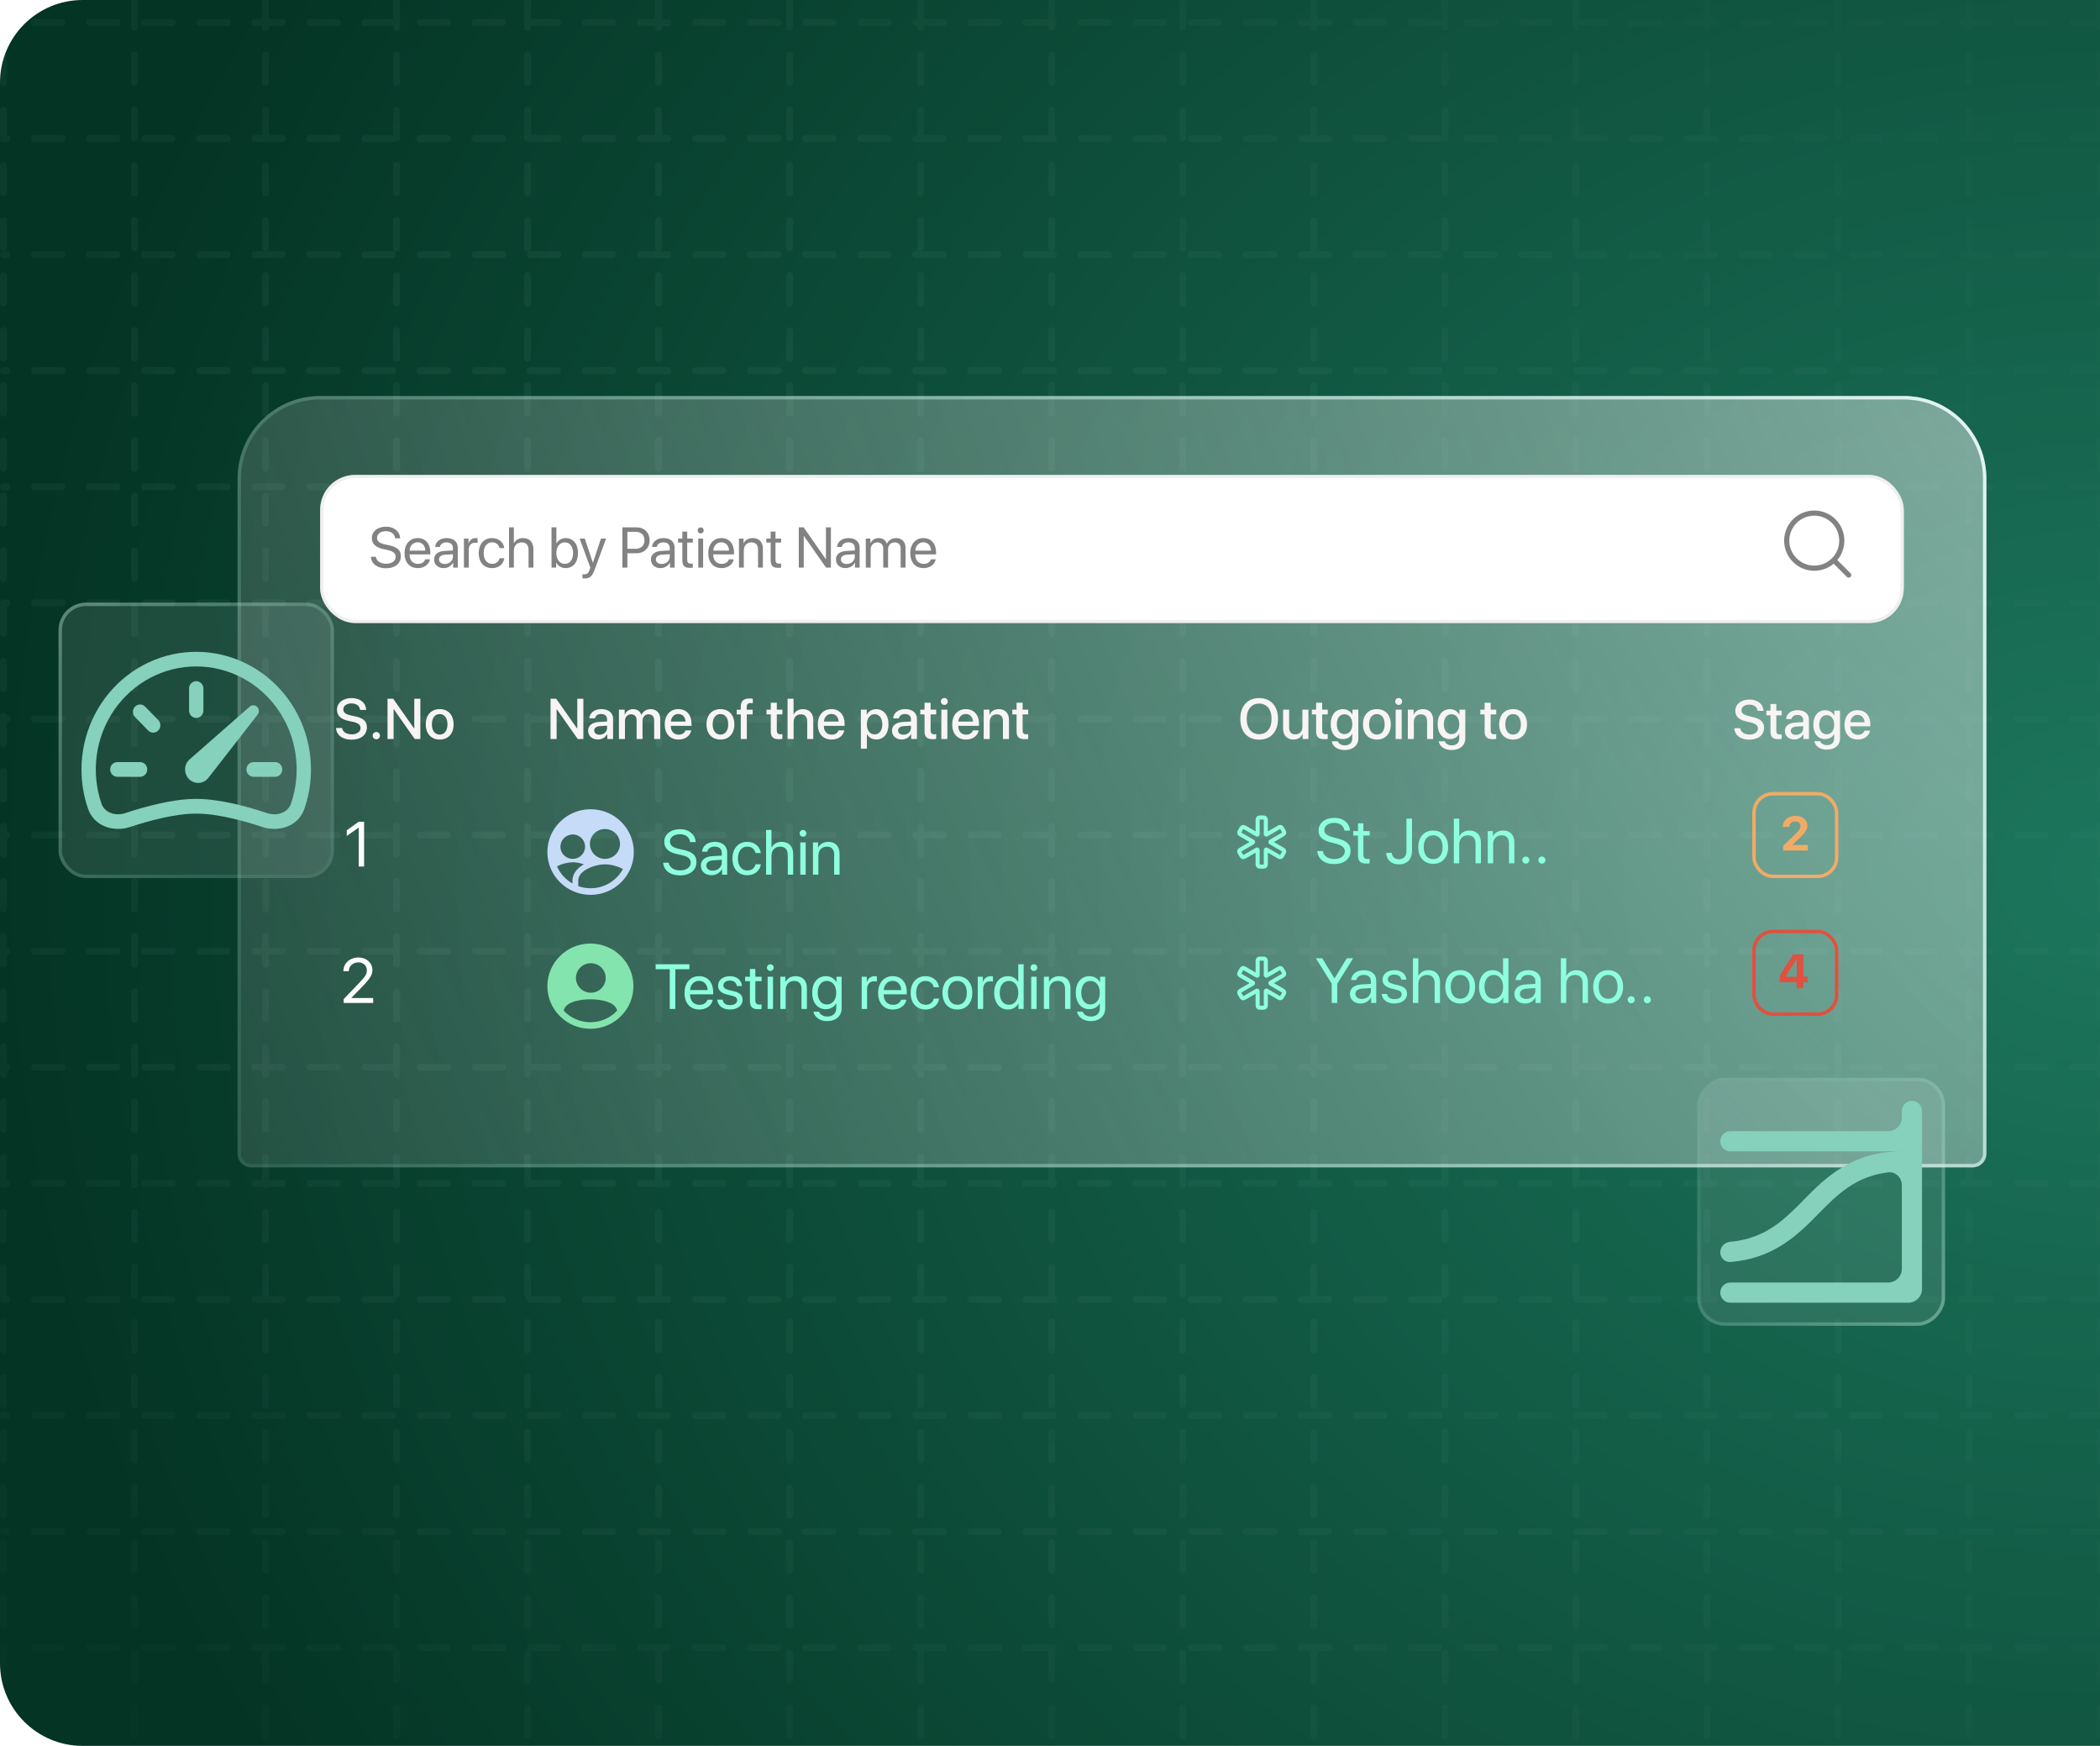 <svg width="610" height="507" viewBox="0 0 610 507" fill="none" xmlns="http://www.w3.org/2000/svg">
<g clip-path="url(#clip0_103_73)">
<path d="M0 24C0 10.745 10.745 0 24 0H610V507H24C10.745 507 0 496.255 0 483V24Z" fill="url(#paint0_radial_103_73)"/>
<path d="M1 -80L1 592M39.062 -80L39.063 592M77.125 -80L77.125 592M115.188 -80L115.188 592M153.25 -80L153.25 592M191.312 -80L191.313 592M229.375 -80L229.375 592M267.437 -80L267.438 592M305.5 -80L305.5 592M343.562 -80L343.563 592M381.625 -80L381.625 592M419.687 -80L419.688 592M457.75 -80L457.75 592M495.812 -80L495.813 592M533.875 -80L533.875 592M571.937 -80L571.938 592M610 -80L610 592M610 -60.896H1M610 -27.184H1M610 6.528H1M610 40.241H1M610 73.953H1M610 107.666H1M610 141.378H1M610 175.09H1M610 208.803H1M610 242.515H1M610 276.227H1M610 309.94H1M610 343.652H1M610 377.365H1M610 411.077H1M610 444.789H1M610 478.502H1M610 512.214H1M610 545.926H1M610 579.639H1" stroke="url(#paint1_radial_103_73)" stroke-width="2" stroke-linecap="round" stroke-dasharray="8 8"/>
<g filter="url(#filter0_b_103_73)">
<path d="M69 139C69 125.745 79.745 115 93 115H553C566.255 115 577 125.745 577 139V335C577 337.209 575.209 339 573 339H73C70.791 339 69 337.209 69 335V139Z" fill="url(#paint2_radial_103_73)"/>
<path d="M69.5 139C69.5 126.021 80.021 115.5 93 115.5H553C565.979 115.5 576.5 126.021 576.5 139V335C576.5 336.933 574.933 338.5 573 338.5H73C71.067 338.5 69.5 336.933 69.5 335V139Z" stroke="url(#paint3_radial_103_73)"/>
</g>
<path d="M372.954 241.491L372.343 240.43C372.267 240.298 372.142 240.201 371.995 240.162C371.847 240.122 371.691 240.142 371.558 240.218L367.907 242.334C367.885 242.347 367.859 242.354 367.833 242.354C367.806 242.354 367.781 242.347 367.758 242.333C367.736 242.32 367.717 242.301 367.704 242.279C367.691 242.256 367.684 242.23 367.685 242.204L367.688 237.993C367.688 237.835 367.625 237.684 367.514 237.573C367.402 237.461 367.251 237.399 367.094 237.399H365.906C365.749 237.399 365.598 237.461 365.486 237.573C365.375 237.684 365.313 237.835 365.313 237.993L365.315 242.207C365.315 242.233 365.309 242.259 365.296 242.282C365.283 242.305 365.264 242.324 365.241 242.337C365.219 242.35 365.193 242.357 365.167 242.357C365.141 242.357 365.115 242.35 365.092 242.337L361.441 240.222C361.309 240.146 361.152 240.125 361.005 240.165C360.858 240.205 360.732 240.301 360.656 240.433L360.046 241.495C360.008 241.56 359.983 241.632 359.974 241.707C359.964 241.781 359.969 241.857 359.988 241.93C360.008 242.003 360.042 242.071 360.088 242.131C360.134 242.19 360.191 242.24 360.257 242.278L363.912 244.396C363.934 244.409 363.952 244.428 363.965 244.45C363.978 244.473 363.985 244.498 363.985 244.524C363.985 244.55 363.978 244.575 363.965 244.598C363.952 244.62 363.934 244.639 363.912 244.652L360.257 246.77C360.126 246.847 360.03 246.972 359.99 247.118C359.951 247.265 359.971 247.421 360.046 247.553L360.657 248.614C360.733 248.746 360.858 248.843 361.005 248.882C361.153 248.922 361.309 248.902 361.442 248.826L365.093 246.71C365.115 246.697 365.141 246.69 365.167 246.691C365.194 246.691 365.219 246.698 365.242 246.711C365.264 246.724 365.283 246.743 365.296 246.766C365.309 246.788 365.316 246.814 365.315 246.84L365.313 251.055C365.313 251.213 365.375 251.364 365.486 251.475C365.598 251.586 365.749 251.649 365.906 251.649H367.094C367.251 251.649 367.402 251.586 367.514 251.475C367.625 251.364 367.688 251.213 367.688 251.055L367.685 246.837C367.685 246.811 367.691 246.785 367.704 246.762C367.717 246.74 367.736 246.721 367.759 246.707C367.781 246.694 367.807 246.687 367.833 246.687C367.859 246.687 367.885 246.694 367.908 246.707L371.559 248.822C371.691 248.898 371.848 248.919 371.995 248.879C372.142 248.839 372.268 248.743 372.344 248.611L372.955 247.55C372.993 247.485 373.017 247.413 373.027 247.338C373.037 247.263 373.032 247.187 373.012 247.114C372.992 247.042 372.958 246.974 372.912 246.914C372.866 246.854 372.809 246.804 372.744 246.767L369.089 244.649C369.066 244.636 369.048 244.617 369.035 244.594C369.022 244.572 369.015 244.546 369.015 244.521C369.015 244.495 369.022 244.469 369.035 244.447C369.048 244.424 369.066 244.406 369.089 244.393L372.744 242.274C372.875 242.198 372.971 242.073 373.011 241.926C373.05 241.779 373.03 241.623 372.954 241.491Z" stroke="#8DFFDE" stroke-width="1.188" stroke-linecap="round" stroke-linejoin="round"/>
<path d="M372.954 282.468L372.343 281.407C372.267 281.274 372.142 281.178 371.995 281.138C371.847 281.099 371.691 281.119 371.558 281.195L367.907 283.31C367.885 283.323 367.859 283.33 367.833 283.33C367.806 283.33 367.781 283.323 367.758 283.31C367.736 283.297 367.717 283.278 367.704 283.255C367.691 283.232 367.684 283.207 367.685 283.18L367.688 278.969C367.688 278.812 367.625 278.661 367.514 278.549C367.402 278.438 367.251 278.375 367.094 278.375H365.906C365.749 278.375 365.598 278.438 365.486 278.549C365.375 278.661 365.313 278.812 365.313 278.969L365.315 283.184C365.315 283.21 365.309 283.236 365.296 283.258C365.283 283.281 365.264 283.3 365.241 283.313C365.219 283.326 365.193 283.333 365.167 283.334C365.141 283.334 365.115 283.327 365.092 283.314L361.441 281.198C361.309 281.122 361.152 281.102 361.005 281.142C360.858 281.181 360.732 281.278 360.656 281.41L360.046 282.471C360.008 282.536 359.983 282.609 359.974 282.683C359.964 282.758 359.969 282.834 359.988 282.907C360.008 282.979 360.042 283.048 360.088 283.107C360.134 283.167 360.191 283.217 360.257 283.254L363.912 285.372C363.934 285.386 363.952 285.404 363.965 285.427C363.978 285.449 363.985 285.475 363.985 285.5C363.985 285.526 363.978 285.552 363.965 285.574C363.952 285.597 363.934 285.615 363.912 285.629L360.257 287.747C360.126 287.823 360.03 287.948 359.99 288.095C359.951 288.241 359.971 288.398 360.046 288.53L360.657 289.591C360.733 289.723 360.858 289.819 361.005 289.859C361.153 289.899 361.309 289.878 361.442 289.802L365.093 287.687C365.115 287.674 365.141 287.667 365.167 287.667C365.194 287.667 365.219 287.674 365.242 287.687C365.264 287.7 365.283 287.719 365.296 287.742C365.309 287.765 365.316 287.791 365.315 287.817L365.313 292.032C365.313 292.189 365.375 292.34 365.486 292.452C365.598 292.563 365.749 292.625 365.906 292.625H367.094C367.251 292.625 367.402 292.563 367.514 292.452C367.625 292.34 367.688 292.189 367.688 292.032L367.685 287.814C367.685 287.787 367.691 287.762 367.704 287.739C367.717 287.716 367.736 287.697 367.759 287.684C367.781 287.671 367.807 287.664 367.833 287.664C367.859 287.664 367.885 287.671 367.908 287.684L371.559 289.799C371.691 289.875 371.848 289.895 371.995 289.856C372.142 289.816 372.268 289.719 372.344 289.587L372.955 288.526C372.993 288.461 373.017 288.389 373.027 288.314C373.037 288.24 373.032 288.164 373.012 288.091C372.992 288.018 372.958 287.95 372.912 287.89C372.866 287.831 372.809 287.781 372.744 287.743L369.089 285.625C369.066 285.612 369.048 285.593 369.035 285.571C369.022 285.548 369.015 285.523 369.015 285.497C369.015 285.471 369.022 285.446 369.035 285.423C369.048 285.401 369.066 285.382 369.089 285.369L372.744 283.251C372.875 283.175 372.971 283.049 373.011 282.903C373.05 282.756 373.03 282.599 372.954 282.468Z" stroke="#8DFFDE" stroke-width="1.188" stroke-linecap="round" stroke-linejoin="round"/>
<path d="M171.554 235C164.632 235 159 240.577 159 247.432C159 254.286 164.632 259.863 171.554 259.863C178.477 259.863 184.109 254.286 184.109 247.432C184.109 240.577 178.477 235 171.554 235ZM175.737 240.748C176.602 240.749 177.448 241.004 178.166 241.481C178.885 241.958 179.445 242.635 179.776 243.427C180.106 244.219 180.192 245.09 180.022 245.93C179.853 246.77 179.435 247.542 178.823 248.147C178.211 248.753 177.431 249.165 176.582 249.331C175.734 249.498 174.854 249.412 174.055 249.084C173.256 248.756 172.573 248.2 172.092 247.488C171.612 246.775 171.355 245.938 171.355 245.081C171.355 244.512 171.469 243.948 171.69 243.422C171.91 242.896 172.233 242.418 172.64 242.016C173.047 241.613 173.53 241.294 174.061 241.077C174.592 240.859 175.162 240.747 175.737 240.748ZM166.376 242.323C167.084 242.324 167.775 242.533 168.363 242.923C168.952 243.313 169.41 243.867 169.68 244.515C169.95 245.163 170.02 245.876 169.882 246.563C169.743 247.251 169.402 247.882 168.901 248.377C168.4 248.873 167.762 249.21 167.068 249.346C166.373 249.483 165.653 249.412 165 249.144C164.346 248.875 163.787 248.421 163.393 247.838C163 247.255 162.79 246.57 162.79 245.869C162.791 245.403 162.884 244.942 163.064 244.511C163.244 244.081 163.508 243.69 163.841 243.361C164.174 243.031 164.569 242.77 165.004 242.592C165.439 242.414 165.905 242.323 166.376 242.323ZM161.798 251.587C163.276 250.793 165.17 250.396 166.376 250.396C167.281 250.396 168.447 250.575 169.594 251.005C168.825 251.43 168.132 251.978 167.542 252.625C166.746 253.522 166.289 254.593 166.289 255.663V256.56C164.29 255.426 162.715 253.683 161.798 251.59V251.587ZM171.554 257.951C170.332 257.952 169.119 257.743 167.969 257.333V255.717C167.969 252.573 173.145 250.99 175.737 250.99C177.125 250.99 179.261 251.446 180.94 252.353C180.037 254.042 178.685 255.455 177.032 256.441C175.378 257.428 173.485 257.949 171.554 257.951Z" fill="#C6DBF8"/>
<path d="M171.5 274C164.608 274 159 279.553 159 286.378C159 293.203 164.608 298.756 171.5 298.756C178.392 298.756 184 293.203 184 286.378C184 279.553 178.392 274 171.5 274ZM171.62 279.713C172.476 279.713 173.313 279.964 174.024 280.435C174.736 280.906 175.29 281.575 175.618 282.358C175.945 283.141 176.031 284.002 175.864 284.833C175.697 285.665 175.285 286.428 174.68 287.027C174.075 287.626 173.304 288.035 172.464 288.2C171.625 288.365 170.755 288.28 169.964 287.956C169.174 287.632 168.498 287.083 168.022 286.378C167.547 285.673 167.293 284.845 167.293 283.998C167.293 282.861 167.749 281.771 168.561 280.968C169.372 280.164 170.473 279.713 171.62 279.713ZM171.5 296.852C170.041 296.852 168.598 296.553 167.262 295.973C165.926 295.394 164.725 294.546 163.737 293.483C164.268 290.759 169.04 290.187 171.5 290.187C173.96 290.187 178.732 290.759 179.263 293.483C178.275 294.545 177.075 295.393 175.738 295.973C174.402 296.553 172.959 296.852 171.5 296.852Z" fill="#83E4AD"/>
<path d="M97.606 211.394H99.372C99.534 212.552 100.636 213.249 102.191 213.249C103.674 213.249 104.735 212.487 104.735 211.442C104.735 210.535 104.119 209.968 102.556 209.628L101.284 209.36C98.943 208.866 97.882 207.781 97.882 206.096C97.882 204.095 99.64 202.718 102.127 202.718C104.605 202.718 106.298 204.119 106.355 206.16H104.597C104.484 204.986 103.52 204.265 102.102 204.265C100.733 204.265 99.729 204.929 99.729 205.998C99.729 206.849 100.328 207.416 101.843 207.74L103.123 208.007C105.569 208.526 106.574 209.506 106.574 211.207C106.574 213.411 104.84 214.796 102.118 214.796C99.478 214.796 97.72 213.476 97.606 211.394ZM109.312 214.691C108.721 214.691 108.251 214.221 108.251 213.629C108.251 213.038 108.721 212.568 109.312 212.568C109.903 212.568 110.373 213.038 110.373 213.629C110.373 214.221 109.903 214.691 109.312 214.691ZM114.334 214.602H112.568V202.912H114.213L120.272 211.531H120.337V202.912H122.103V214.602H120.467L114.407 205.99H114.334V214.602ZM127.717 214.764C125.279 214.764 123.675 213.087 123.675 210.341C123.675 207.602 125.287 205.926 127.717 205.926C130.147 205.926 131.759 207.602 131.759 210.341C131.759 213.087 130.155 214.764 127.717 214.764ZM127.717 213.322C129.094 213.322 129.977 212.236 129.977 210.341C129.977 208.453 129.086 207.368 127.717 207.368C126.348 207.368 125.457 208.453 125.457 210.341C125.457 212.236 126.348 213.322 127.717 213.322Z" fill="#F8F4F4"/>
<path d="M104.195 251.626V240.357H104.159L100.721 242.751V241.122L104.177 238.638H105.761V251.626H104.195Z" fill="white"/>
<path d="M192.63 250.517H194.25C194.439 251.912 195.735 252.758 197.599 252.758C199.363 252.758 200.641 251.831 200.641 250.553C200.641 249.464 199.921 248.743 198.121 248.347L196.68 248.032C194.079 247.465 192.954 246.286 192.954 244.441C192.954 242.299 194.844 240.796 197.536 240.796C200.128 240.796 202 242.344 202.072 244.549H200.452C200.308 243.127 199.183 242.254 197.491 242.254C195.87 242.254 194.619 243.046 194.619 244.369C194.619 245.395 195.312 246.097 197.086 246.484L198.526 246.799C201.235 247.393 202.306 248.473 202.306 250.31C202.306 252.713 200.416 254.216 197.509 254.216C194.673 254.216 192.783 252.758 192.63 250.517ZM206.699 254.162C204.835 254.162 203.584 253.037 203.584 251.354C203.584 249.752 204.817 248.743 206.978 248.617L209.66 248.464V247.681C209.66 246.538 208.904 245.854 207.608 245.854C206.401 245.854 205.645 246.421 205.447 247.339H203.935C204.043 245.719 205.429 244.477 207.644 244.477C209.84 244.477 211.226 245.665 211.226 247.528V254H209.741V252.389H209.705C209.147 253.46 207.959 254.162 206.699 254.162ZM207.05 252.83C208.526 252.83 209.66 251.795 209.66 250.445V249.68L207.158 249.833C205.897 249.914 205.177 250.472 205.177 251.354C205.177 252.245 205.924 252.83 207.05 252.83ZM220.992 247.708H219.462C219.237 246.691 218.445 245.854 217.068 245.854C215.447 245.854 214.349 247.195 214.349 249.32C214.349 251.498 215.465 252.785 217.086 252.785C218.364 252.785 219.201 252.11 219.471 250.985H221.01C220.767 252.848 219.201 254.162 217.077 254.162C214.484 254.162 212.756 252.335 212.756 249.32C212.756 246.367 214.475 244.477 217.059 244.477C219.399 244.477 220.794 246.025 220.992 247.708ZM222.531 254V241.012H224.097V246.133H224.133C224.655 245.089 225.681 244.477 227.104 244.477C229.156 244.477 230.398 245.863 230.398 247.951V254H228.832V248.239C228.832 246.754 228.085 245.863 226.618 245.863C225.06 245.863 224.097 246.925 224.097 248.545V254H222.531ZM233.251 242.974C232.711 242.974 232.27 242.533 232.27 241.993C232.27 241.444 232.711 241.012 233.251 241.012C233.8 241.012 234.232 241.444 234.232 241.993C234.232 242.533 233.8 242.974 233.251 242.974ZM232.468 254V244.639H234.034V254H232.468ZM236.15 254V244.639H237.626V246.133H237.662C238.184 245.125 239.183 244.477 240.632 244.477C242.684 244.477 243.872 245.8 243.872 247.924V254H242.306V248.203C242.306 246.691 241.595 245.863 240.155 245.863C238.679 245.863 237.716 246.907 237.716 248.491V254H236.15Z" fill="#8DFFDE"/>
<path d="M196.166 293H194.545V281.47H190.45V280.012H200.261V281.47H196.166V293ZM205.509 290.318H207.048C206.778 291.956 205.194 293.162 203.15 293.162C200.468 293.162 198.839 291.299 198.839 288.356C198.839 285.448 200.495 283.477 203.078 283.477C205.608 283.477 207.165 285.313 207.165 288.149V288.743H200.45V288.833C200.45 290.624 201.503 291.803 203.186 291.803C204.374 291.803 205.248 291.2 205.509 290.318ZM203.051 284.836C201.584 284.836 200.558 285.961 200.459 287.518H205.545C205.509 285.952 204.527 284.836 203.051 284.836ZM208.587 286.222C208.587 284.62 210 283.477 212.025 283.477C214.077 283.477 215.446 284.683 215.509 286.339H214.014C213.897 285.358 213.177 284.755 212.025 284.755C210.882 284.755 210.126 285.322 210.126 286.141C210.126 286.789 210.603 287.23 211.647 287.482L213.132 287.842C215.023 288.302 215.707 289.04 215.707 290.381C215.707 292.01 214.167 293.162 212.079 293.162C209.883 293.162 208.515 292.055 208.335 290.3H209.901C210.09 291.371 210.81 291.884 212.079 291.884C213.348 291.884 214.131 291.344 214.131 290.498C214.131 289.823 213.762 289.436 212.691 289.175L211.206 288.815C209.442 288.392 208.587 287.572 208.587 286.222ZM217.84 281.38H219.406V283.639H221.224V284.926H219.406V290.489C219.406 291.344 219.766 291.731 220.567 291.731C220.747 291.731 221.107 291.704 221.215 291.686V293C221.026 293.045 220.594 293.072 220.225 293.072C218.506 293.072 217.84 292.37 217.84 290.57V284.926H216.445V283.639H217.84V281.38ZM223.762 281.974C223.222 281.974 222.781 281.533 222.781 280.993C222.781 280.444 223.222 280.012 223.762 280.012C224.312 280.012 224.744 280.444 224.744 280.993C224.744 281.533 224.312 281.974 223.762 281.974ZM222.979 293V283.639H224.546V293H222.979ZM226.661 293V283.639H228.137V285.133H228.173C228.695 284.125 229.694 283.477 231.143 283.477C233.195 283.477 234.384 284.8 234.384 286.924V293H232.817V287.203C232.817 285.691 232.106 284.863 230.666 284.863C229.19 284.863 228.227 285.907 228.227 287.491V293H226.661ZM240.243 296.528C238.182 296.528 236.553 295.367 236.292 293.774H237.903C238.209 294.629 239.136 295.196 240.306 295.196C241.926 295.196 242.907 294.26 242.907 292.865V291.389H242.871C242.295 292.406 241.188 293.072 239.874 293.072C237.489 293.072 235.923 291.191 235.923 288.284C235.923 285.349 237.489 283.477 239.91 283.477C241.233 283.477 242.331 284.125 242.952 285.214H242.979V283.639H244.474V292.811C244.474 295.043 242.826 296.528 240.243 296.528ZM240.189 291.695C241.818 291.695 242.907 290.345 242.907 288.284C242.907 286.222 241.818 284.854 240.189 284.854C238.578 284.854 237.525 286.186 237.525 288.284C237.525 290.381 238.578 291.695 240.189 291.695ZM250.297 293V283.639H251.773V285.169H251.809C252.115 284.134 252.979 283.477 254.078 283.477C254.348 283.477 254.582 283.522 254.708 283.54V285.061C254.582 285.016 254.249 284.971 253.871 284.971C252.655 284.971 251.863 285.844 251.863 287.167V293H250.297ZM261.746 290.318H263.286C263.015 291.956 261.431 293.162 259.388 293.162C256.706 293.162 255.077 291.299 255.077 288.356C255.077 285.448 256.733 283.477 259.316 283.477C261.845 283.477 263.403 285.313 263.403 288.149V288.743H256.688V288.833C256.688 290.624 257.741 291.803 259.424 291.803C260.612 291.803 261.485 291.2 261.746 290.318ZM259.289 284.836C257.822 284.836 256.796 285.961 256.697 287.518H261.782C261.746 285.952 260.765 284.836 259.289 284.836ZM272.763 286.708H271.233C271.008 285.691 270.216 284.854 268.839 284.854C267.219 284.854 266.121 286.195 266.121 288.32C266.121 290.498 267.237 291.785 268.857 291.785C270.135 291.785 270.972 291.11 271.242 289.985H272.781C272.538 291.848 270.972 293.162 268.848 293.162C266.256 293.162 264.528 291.335 264.528 288.32C264.528 285.367 266.247 283.477 268.83 283.477C271.17 283.477 272.565 285.025 272.763 286.708ZM278.101 293.162C275.509 293.162 273.763 291.299 273.763 288.32C273.763 285.331 275.509 283.477 278.101 283.477C280.684 283.477 282.43 285.331 282.43 288.32C282.43 291.299 280.684 293.162 278.101 293.162ZM278.101 291.785C279.757 291.785 280.837 290.525 280.837 288.32C280.837 286.114 279.757 284.854 278.101 284.854C276.445 284.854 275.356 286.114 275.356 288.32C275.356 290.525 276.445 291.785 278.101 291.785ZM284.015 293V283.639H285.491V285.169H285.527C285.833 284.134 286.697 283.477 287.795 283.477C288.065 283.477 288.299 283.522 288.425 283.54V285.061C288.299 285.016 287.966 284.971 287.588 284.971C286.373 284.971 285.581 285.844 285.581 287.167V293H284.015ZM292.8 293.162C290.414 293.162 288.794 291.254 288.794 288.32C288.794 285.385 290.405 283.477 292.764 283.477C294.105 283.477 295.185 284.134 295.743 285.16H295.779V280.012H297.345V293H295.851V291.416H295.824C295.221 292.496 294.15 293.162 292.8 293.162ZM293.097 284.854C291.44 284.854 290.396 286.204 290.396 288.32C290.396 290.444 291.44 291.785 293.097 291.785C294.708 291.785 295.788 290.417 295.788 288.32C295.788 286.231 294.708 284.854 293.097 284.854ZM300.324 281.974C299.784 281.974 299.343 281.533 299.343 280.993C299.343 280.444 299.784 280.012 300.324 280.012C300.873 280.012 301.305 280.444 301.305 280.993C301.305 281.533 300.873 281.974 300.324 281.974ZM299.541 293V283.639H301.107V293H299.541ZM303.223 293V283.639H304.699V285.133H304.735C305.257 284.125 306.256 283.477 307.705 283.477C309.757 283.477 310.945 284.8 310.945 286.924V293H309.379V287.203C309.379 285.691 308.668 284.863 307.228 284.863C305.752 284.863 304.789 285.907 304.789 287.491V293H303.223ZM316.805 296.528C314.744 296.528 313.115 295.367 312.854 293.774H314.465C314.771 294.629 315.698 295.196 316.868 295.196C318.488 295.196 319.469 294.26 319.469 292.865V291.389H319.433C318.857 292.406 317.75 293.072 316.436 293.072C314.051 293.072 312.485 291.191 312.485 288.284C312.485 285.349 314.051 283.477 316.472 283.477C317.795 283.477 318.893 284.125 319.514 285.214H319.541V283.639H321.035V292.811C321.035 295.043 319.388 296.528 316.805 296.528ZM316.751 291.695C318.38 291.695 319.469 290.345 319.469 288.284C319.469 286.222 318.38 284.854 316.751 284.854C315.14 284.854 314.087 286.186 314.087 288.284C314.087 290.381 315.14 291.695 316.751 291.695Z" fill="#8DFFDE"/>
<path d="M382.639 247.131H384.268C384.421 248.535 385.753 249.462 387.608 249.462C389.363 249.462 390.641 248.535 390.641 247.257C390.641 246.159 389.876 245.484 388.13 245.034L386.464 244.602C384.07 243.99 383.008 242.937 383.008 241.173C383.008 239.012 384.898 237.5 387.599 237.5C390.182 237.5 392.054 239.03 392.126 241.209H390.506C390.362 239.813 389.237 238.958 387.545 238.958C385.861 238.958 384.691 239.831 384.691 241.101C384.691 242.082 385.411 242.667 387.176 243.126L388.535 243.486C391.226 244.161 392.315 245.196 392.315 247.059C392.315 249.435 390.443 250.921 387.455 250.921C384.7 250.921 382.792 249.426 382.639 247.131ZM394.466 239.084H396.032V241.344H397.851V242.631H396.032V248.193C396.032 249.048 396.392 249.435 397.194 249.435C397.374 249.435 397.734 249.408 397.842 249.39V250.705C397.653 250.75 397.221 250.777 396.852 250.777C395.132 250.777 394.466 250.075 394.466 248.274V242.631H393.071V241.344H394.466V239.084ZM402.666 247.653H404.277C404.313 248.751 405.15 249.516 406.329 249.516C407.761 249.516 408.535 248.661 408.535 247.077V237.716H410.155V247.086C410.155 249.552 408.733 251.011 406.338 251.011C404.178 251.011 402.666 249.624 402.666 247.653ZM416.312 250.867C413.719 250.867 411.973 249.003 411.973 246.024C411.973 243.036 413.719 241.182 416.312 241.182C418.895 241.182 420.641 243.036 420.641 246.024C420.641 249.003 418.895 250.867 416.312 250.867ZM416.312 249.489C417.968 249.489 419.048 248.229 419.048 246.024C419.048 243.819 417.968 242.559 416.312 242.559C414.655 242.559 413.566 243.819 413.566 246.024C413.566 248.229 414.655 249.489 416.312 249.489ZM422.306 250.705V237.716H423.872V242.838H423.908C424.43 241.794 425.456 241.182 426.879 241.182C428.931 241.182 430.173 242.568 430.173 244.656V250.705H428.607V244.944C428.607 243.459 427.86 242.568 426.393 242.568C424.835 242.568 423.872 243.63 423.872 245.25V250.705H422.306ZM432.162 250.705V241.344H433.638V242.838H433.674C434.196 241.83 435.195 241.182 436.645 241.182C438.697 241.182 439.885 242.505 439.885 244.629V250.705H438.319V244.908C438.319 243.396 437.608 242.568 436.168 242.568C434.691 242.568 433.728 243.612 433.728 245.196V250.705H432.162ZM443.206 250.795C442.63 250.795 442.18 250.345 442.18 249.768C442.18 249.192 442.63 248.742 443.206 248.742C443.782 248.742 444.232 249.192 444.232 249.768C444.232 250.345 443.782 250.795 443.206 250.795ZM447.887 250.795C447.311 250.795 446.861 250.345 446.861 249.768C446.861 249.192 447.311 248.742 447.887 248.742C448.463 248.742 448.913 249.192 448.913 249.768C448.913 250.345 448.463 250.795 447.887 250.795Z" fill="#8DFFDE"/>
<path d="M388.454 291.259H386.833V285.669L382.225 278.27H384.07L387.617 284.103H387.671L391.217 278.27H393.062L388.454 285.669V291.259ZM395.591 290.089C397.068 290.089 398.202 289.054 398.202 287.703V286.938L395.699 287.091C394.439 287.172 393.719 287.73 393.719 288.613C393.719 289.504 394.466 290.089 395.591 290.089ZM395.24 291.421C393.377 291.421 392.126 290.296 392.126 288.613C392.126 287.01 393.359 286.002 395.519 285.876L398.202 285.723V284.94C398.202 283.797 397.446 283.113 396.149 283.113C394.943 283.113 394.187 283.68 393.989 284.598H392.477C392.585 282.978 393.971 281.736 396.185 281.736C398.382 281.736 399.768 282.924 399.768 284.787V291.259H398.283V289.648H398.247C397.689 290.719 396.5 291.421 395.24 291.421ZM401.595 284.481C401.595 282.879 403.026 281.736 405.087 281.736C407.023 281.736 408.445 282.888 408.517 284.472H407.023C406.915 283.572 406.185 283.014 405.033 283.014C403.89 283.014 403.134 283.581 403.134 284.4C403.134 285.048 403.629 285.48 404.691 285.75L406.14 286.101C408.031 286.578 408.715 287.262 408.715 288.64C408.715 290.269 407.176 291.421 404.988 291.421C402.936 291.421 401.505 290.305 401.343 288.649H402.909C403.08 289.621 403.818 290.143 405.087 290.143C406.356 290.143 407.14 289.603 407.14 288.757C407.14 288.09 406.753 287.73 405.699 287.451L404.052 287.028C402.405 286.605 401.595 285.759 401.595 284.481ZM410.425 291.259V278.27H411.991V283.392H412.027C412.549 282.348 413.575 281.736 414.997 281.736C417.05 281.736 418.292 283.122 418.292 285.21V291.259H416.726V285.498C416.726 284.013 415.978 283.122 414.511 283.122C412.954 283.122 411.991 284.184 411.991 285.804V291.259H410.425ZM424.16 291.421C421.568 291.421 419.822 289.558 419.822 286.578C419.822 283.59 421.568 281.736 424.16 281.736C426.744 281.736 428.49 283.59 428.49 286.578C428.49 289.558 426.744 291.421 424.16 291.421ZM424.16 290.044C425.816 290.044 426.897 288.784 426.897 286.578C426.897 284.373 425.816 283.113 424.16 283.113C422.504 283.113 421.415 284.373 421.415 286.578C421.415 288.784 422.504 290.044 424.16 290.044ZM433.62 291.421C431.235 291.421 429.615 289.513 429.615 286.578C429.615 283.644 431.226 281.736 433.584 281.736C434.925 281.736 436.006 282.393 436.564 283.419H436.6V278.27H438.166V291.259H436.672V289.675H436.645C436.042 290.755 434.97 291.421 433.62 291.421ZM433.917 283.113C432.261 283.113 431.217 284.463 431.217 286.578C431.217 288.703 432.261 290.044 433.917 290.044C435.528 290.044 436.609 288.676 436.609 286.578C436.609 284.49 435.528 283.113 433.917 283.113ZM443.368 290.089C444.844 290.089 445.979 289.054 445.979 287.703V286.938L443.476 287.091C442.216 287.172 441.496 287.73 441.496 288.613C441.496 289.504 442.243 290.089 443.368 290.089ZM443.017 291.421C441.154 291.421 439.903 290.296 439.903 288.613C439.903 287.01 441.136 286.002 443.296 285.876L445.979 285.723V284.94C445.979 283.797 445.222 283.113 443.926 283.113C442.72 283.113 441.964 283.68 441.766 284.598H440.254C440.362 282.978 441.748 281.736 443.962 281.736C446.159 281.736 447.545 282.924 447.545 284.787V291.259H446.06V289.648H446.024C445.466 290.719 444.277 291.421 443.017 291.421ZM453.395 291.259V278.27H454.961V283.392H454.997C455.52 282.348 456.546 281.736 457.968 281.736C460.02 281.736 461.262 283.122 461.262 285.21V291.259H459.696V285.498C459.696 284.013 458.949 283.122 457.482 283.122C455.925 283.122 454.961 284.184 454.961 285.804V291.259H453.395ZM467.131 291.421C464.538 291.421 462.792 289.558 462.792 286.578C462.792 283.59 464.538 281.736 467.131 281.736C469.714 281.736 471.46 283.59 471.46 286.578C471.46 289.558 469.714 291.421 467.131 291.421ZM467.131 290.044C468.787 290.044 469.867 288.784 469.867 286.578C469.867 284.373 468.787 283.113 467.131 283.113C465.475 283.113 464.385 284.373 464.385 286.578C464.385 288.784 465.475 290.044 467.131 290.044ZM473.827 291.349C473.251 291.349 472.801 290.899 472.801 290.323C472.801 289.747 473.251 289.297 473.827 289.297C474.403 289.297 474.854 289.747 474.854 290.323C474.854 290.899 474.403 291.349 473.827 291.349ZM478.508 291.349C477.932 291.349 477.482 290.899 477.482 290.323C477.482 289.747 477.932 289.297 478.508 289.297C479.084 289.297 479.534 289.747 479.534 290.323C479.534 290.899 479.084 291.349 478.508 291.349Z" fill="#8DFFDE"/>
<path d="M99.746 282.024C99.746 279.747 101.618 278.055 104.12 278.055C106.524 278.055 108.18 279.693 108.18 281.664C108.18 283.095 107.523 284.166 105.137 286.614L102.05 289.783V289.819H108.396V291.259H99.827V290.143L104.399 285.372C106.154 283.545 106.56 282.843 106.56 281.763C106.56 280.485 105.605 279.468 104.12 279.468C102.518 279.468 101.312 280.566 101.312 282.024H99.746Z" fill="white"/>
<path d="M161.685 214.602H159.919V202.912H161.563L167.622 211.531H167.687V202.912H169.453V214.602H167.817L161.757 205.99H161.685V214.602ZM173.674 214.747C172.005 214.747 170.838 213.71 170.838 212.179C170.838 210.689 171.981 209.773 174.006 209.66L176.339 209.522V208.866C176.339 207.918 175.699 207.351 174.63 207.351C173.617 207.351 172.985 207.837 172.831 208.599H171.179C171.276 207.06 172.588 205.926 174.694 205.926C176.76 205.926 178.081 207.019 178.081 208.728V214.602H176.404V213.2H176.363C175.869 214.148 174.792 214.747 173.674 214.747ZM174.16 213.362C175.383 213.362 176.339 212.52 176.339 211.41V210.737L174.241 210.867C173.196 210.94 172.604 211.402 172.604 212.131C172.604 212.876 173.22 213.362 174.16 213.362ZM179.782 214.602V206.079H181.451V207.513H181.491C181.872 206.566 182.763 205.934 183.913 205.934C185.096 205.934 185.955 206.541 186.295 207.602H186.335C186.773 206.566 187.777 205.934 188.992 205.934C190.677 205.934 191.779 207.052 191.779 208.745V214.602H190.021V209.166C190.021 208.064 189.43 207.432 188.393 207.432C187.356 207.432 186.635 208.202 186.635 209.279V214.602H184.918V209.036C184.918 208.056 184.294 207.432 183.306 207.432C182.269 207.432 181.532 208.242 181.532 209.336V214.602H179.782ZM199.118 212.098H200.779C200.536 213.654 199.062 214.764 197.109 214.764C194.606 214.764 193.091 213.071 193.091 210.381C193.091 207.708 194.631 205.926 197.037 205.926C199.402 205.926 200.876 207.594 200.876 210.179V210.778H194.857V210.883C194.857 212.366 195.749 213.346 197.15 213.346C198.146 213.346 198.884 212.844 199.118 212.098ZM197.037 207.335C195.813 207.335 194.955 208.267 194.866 209.555H199.127C199.086 208.251 198.26 207.335 197.037 207.335ZM209.269 214.764C206.83 214.764 205.227 213.087 205.227 210.341C205.227 207.602 206.839 205.926 209.269 205.926C211.699 205.926 213.311 207.602 213.311 210.341C213.311 213.087 211.707 214.764 209.269 214.764ZM209.269 213.322C210.646 213.322 211.529 212.236 211.529 210.341C211.529 208.453 210.638 207.368 209.269 207.368C207.9 207.368 207.009 208.453 207.009 210.341C207.009 212.236 207.9 213.322 209.269 213.322ZM215.174 214.602V207.465H214V206.096H215.174V205.261C215.174 203.609 215.952 202.831 217.686 202.831C218.042 202.831 218.439 202.872 218.666 202.912V204.208C218.496 204.176 218.261 204.16 218.026 204.16C217.264 204.16 216.908 204.54 216.908 205.294V206.096H218.633V207.465H216.932V214.602H215.174ZM223.891 204.062H225.649V206.079H227.269V207.465H225.649V212.163C225.649 212.9 225.973 213.233 226.686 213.233C226.864 213.233 227.147 213.216 227.261 213.192V214.577C227.066 214.626 226.678 214.658 226.289 214.658C224.563 214.658 223.891 214.002 223.891 212.358V207.465H222.651V206.079H223.891V204.062ZM228.776 214.602V202.912H230.509V207.505H230.55C231.02 206.509 231.951 205.934 233.247 205.934C235.119 205.934 236.237 207.181 236.237 209.109V214.602H234.479V209.449C234.479 208.194 233.847 207.44 232.615 207.44C231.319 207.44 230.525 208.332 230.525 209.676V214.602H228.776ZM243.576 212.098H245.237C244.994 213.654 243.519 214.764 241.567 214.764C239.064 214.764 237.549 213.071 237.549 210.381C237.549 207.708 239.088 205.926 241.494 205.926C243.859 205.926 245.334 207.594 245.334 210.179V210.778H239.315V210.883C239.315 212.366 240.206 213.346 241.607 213.346C242.604 213.346 243.341 212.844 243.576 212.098ZM241.494 207.335C240.271 207.335 239.412 208.267 239.323 209.555H243.584C243.543 208.251 242.717 207.335 241.494 207.335ZM254.504 205.942C256.667 205.942 258.093 207.643 258.093 210.341C258.093 213.038 256.675 214.747 254.536 214.747C253.313 214.747 252.341 214.148 251.855 213.2H251.814V217.421H250.065V206.079H251.758V207.546H251.79C252.292 206.566 253.273 205.942 254.504 205.942ZM254.042 213.265C255.427 213.265 256.294 212.131 256.294 210.341C256.294 208.558 255.427 207.416 254.042 207.416C252.705 207.416 251.806 208.583 251.806 210.341C251.806 212.115 252.697 213.265 254.042 213.265ZM261.94 214.747C260.272 214.747 259.105 213.71 259.105 212.179C259.105 210.689 260.247 209.773 262.273 209.66L264.606 209.522V208.866C264.606 207.918 263.966 207.351 262.896 207.351C261.884 207.351 261.252 207.837 261.098 208.599H259.445C259.543 207.06 260.855 205.926 262.961 205.926C265.027 205.926 266.347 207.019 266.347 208.728V214.602H264.67V213.2H264.63C264.136 214.148 263.058 214.747 261.94 214.747ZM262.426 213.362C263.65 213.362 264.606 212.52 264.606 211.41V210.737L262.508 210.867C261.462 210.94 260.871 211.402 260.871 212.131C260.871 212.876 261.487 213.362 262.426 213.362ZM268.559 204.062H270.317V206.079H271.937V207.465H270.317V212.163C270.317 212.9 270.641 213.233 271.354 213.233C271.532 213.233 271.815 213.216 271.929 213.192V214.577C271.734 214.626 271.346 214.658 270.957 214.658C269.231 214.658 268.559 214.002 268.559 212.358V207.465H267.319V206.079H268.559V204.062ZM274.31 204.702C273.751 204.702 273.298 204.249 273.298 203.698C273.298 203.139 273.751 202.693 274.31 202.693C274.869 202.693 275.315 203.139 275.315 203.698C275.315 204.249 274.869 204.702 274.31 204.702ZM273.436 214.602V206.079H275.185V214.602H273.436ZM282.622 212.098H284.283C284.04 213.654 282.565 214.764 280.613 214.764C278.11 214.764 276.595 213.071 276.595 210.381C276.595 207.708 278.134 205.926 280.54 205.926C282.905 205.926 284.38 207.594 284.38 210.179V210.778H278.361V210.883C278.361 212.366 279.252 213.346 280.653 213.346C281.65 213.346 282.387 212.844 282.622 212.098ZM280.54 207.335C279.317 207.335 278.458 208.267 278.369 209.555H282.63C282.589 208.251 281.763 207.335 280.54 207.335ZM285.741 214.602V206.079H287.409V207.505H287.45C287.912 206.533 288.819 205.934 290.131 205.934C292.011 205.934 293.088 207.133 293.088 209.085V214.602H291.33V209.425C291.33 208.145 290.731 207.44 289.516 207.44C288.284 207.44 287.49 208.315 287.49 209.636V214.602H285.741ZM295.292 204.062H297.049V206.079H298.67V207.465H297.049V212.163C297.049 212.9 297.373 213.233 298.086 213.233C298.265 213.233 298.548 213.216 298.662 213.192V214.577C298.467 214.626 298.078 214.658 297.689 214.658C295.964 214.658 295.292 214.002 295.292 212.358V207.465H294.052V206.079H295.292V204.062Z" fill="#F8F4F4"/>
<path d="M365.753 202.718C369.114 202.718 371.229 205.043 371.229 208.761C371.229 212.479 369.114 214.796 365.753 214.796C362.383 214.796 360.276 212.479 360.276 208.761C360.276 205.043 362.383 202.718 365.753 202.718ZM365.753 204.314C363.533 204.314 362.132 206.031 362.132 208.761C362.132 211.483 363.533 213.2 365.753 213.2C367.972 213.2 369.366 211.483 369.366 208.761C369.366 206.031 367.972 204.314 365.753 204.314ZM380.059 206.08V214.602H378.382V213.16H378.341C377.871 214.181 377.005 214.756 375.7 214.756C373.845 214.756 372.711 213.549 372.711 211.596V206.08H374.461V211.256C374.461 212.552 375.077 213.249 376.284 213.249C377.547 213.249 378.309 212.374 378.309 211.045V206.08H380.059ZM382.303 204.063H384.061V206.08H385.681V207.465H384.061V212.163C384.061 212.901 384.385 213.233 385.097 213.233C385.276 213.233 385.559 213.217 385.673 213.192V214.577C385.478 214.626 385.089 214.658 384.7 214.658C382.975 214.658 382.303 214.002 382.303 212.358V207.465H381.063V206.08H382.303V204.063ZM390.557 217.81C388.548 217.81 387.058 216.74 386.839 215.266H388.597C388.848 215.979 389.626 216.449 390.622 216.449C391.991 216.449 392.801 215.671 392.801 214.505V213.103H392.769C392.291 214.027 391.286 214.634 390.071 214.634C387.933 214.634 386.531 212.965 386.531 210.308C386.531 207.627 387.925 205.942 390.112 205.942C391.319 205.942 392.307 206.55 392.826 207.538H392.858V206.08H394.559V214.448C394.559 216.481 392.988 217.81 390.557 217.81ZM390.541 213.184C391.91 213.184 392.809 212.074 392.809 210.316C392.809 208.567 391.91 207.416 390.541 207.416C389.196 207.416 388.322 208.542 388.322 210.316C388.322 212.099 389.196 213.184 390.541 213.184ZM399.954 214.764C397.516 214.764 395.912 213.087 395.912 210.341C395.912 207.603 397.524 205.926 399.954 205.926C402.385 205.926 403.997 207.603 403.997 210.341C403.997 213.087 402.393 214.764 399.954 214.764ZM399.954 213.322C401.331 213.322 402.214 212.236 402.214 210.341C402.214 208.453 401.323 207.368 399.954 207.368C398.585 207.368 397.694 208.453 397.694 210.341C397.694 212.236 398.585 213.322 399.954 213.322ZM406.281 204.703C405.722 204.703 405.268 204.249 405.268 203.698C405.268 203.139 405.722 202.694 406.281 202.694C406.84 202.694 407.286 203.139 407.286 203.698C407.286 204.249 406.84 204.703 406.281 204.703ZM405.406 214.602V206.08H407.156V214.602H405.406ZM408.946 214.602V206.08H410.615V207.505H410.656C411.117 206.533 412.025 205.934 413.337 205.934C415.216 205.934 416.294 207.133 416.294 209.085V214.602H414.536V209.425C414.536 208.145 413.936 207.441 412.721 207.441C411.49 207.441 410.696 208.316 410.696 209.636V214.602H408.946ZM421.632 217.81C419.623 217.81 418.133 216.74 417.914 215.266H419.672C419.923 215.979 420.701 216.449 421.697 216.449C423.066 216.449 423.876 215.671 423.876 214.505V213.103H423.844C423.366 214.027 422.361 214.634 421.146 214.634C419.008 214.634 417.606 212.965 417.606 210.308C417.606 207.627 418.999 205.942 421.187 205.942C422.394 205.942 423.382 206.55 423.9 207.538H423.933V206.08H425.634V214.448C425.634 216.481 424.062 217.81 421.632 217.81ZM421.616 213.184C422.985 213.184 423.884 212.074 423.884 210.316C423.884 208.567 422.985 207.416 421.616 207.416C420.271 207.416 419.396 208.542 419.396 210.316C419.396 212.099 420.271 213.184 421.616 213.184ZM431.248 204.063H433.006V206.08H434.626V207.465H433.006V212.163C433.006 212.901 433.33 213.233 434.043 213.233C434.221 213.233 434.504 213.217 434.618 213.192V214.577C434.423 214.626 434.035 214.658 433.646 214.658C431.92 214.658 431.248 214.002 431.248 212.358V207.465H430.008V206.08H431.248V204.063ZM439.519 214.764C437.08 214.764 435.476 213.087 435.476 210.341C435.476 207.603 437.089 205.926 439.519 205.926C441.949 205.926 443.561 207.603 443.561 210.341C443.561 213.087 441.957 214.764 439.519 214.764ZM439.519 213.322C440.896 213.322 441.779 212.236 441.779 210.341C441.779 208.453 440.888 207.368 439.519 207.368C438.15 207.368 437.259 208.453 437.259 210.341C437.259 212.236 438.15 213.322 439.519 213.322Z" fill="#F8F4F4"/>
<path d="M503.773 211.461H505.5C505.625 212.578 506.711 213.313 508.195 213.313C509.617 213.313 510.641 212.578 510.641 211.57C510.641 210.695 510.023 210.172 508.562 209.813L507.102 209.461C505.031 208.961 504.07 207.992 504.07 206.422C504.07 204.477 505.766 203.141 508.172 203.141C510.555 203.141 512.188 204.477 512.242 206.422H510.539C510.438 205.297 509.508 204.617 508.148 204.617C506.789 204.617 505.859 205.305 505.859 206.305C505.859 207.102 506.453 207.57 507.906 207.93L509.148 208.235C511.461 208.781 512.422 209.711 512.422 211.36C512.422 213.469 510.742 214.789 508.07 214.789C505.57 214.789 503.883 213.5 503.773 211.461ZM514.281 204.438H515.977V206.383H517.539V207.719H515.977V212.25C515.977 212.961 516.289 213.281 516.977 213.281C517.148 213.281 517.422 213.266 517.531 213.242V214.578C517.344 214.625 516.969 214.656 516.594 214.656C514.93 214.656 514.281 214.024 514.281 212.438V207.719H513.086V206.383H514.281V204.438ZM521.68 213.406C522.859 213.406 523.781 212.594 523.781 211.524V210.875L521.758 211C520.75 211.07 520.18 211.516 520.18 212.219C520.18 212.938 520.773 213.406 521.68 213.406ZM521.211 214.742C519.602 214.742 518.477 213.742 518.477 212.266C518.477 210.828 519.578 209.945 521.531 209.836L523.781 209.703V209.07C523.781 208.156 523.164 207.61 522.133 207.61C521.156 207.61 520.547 208.078 520.398 208.813H518.805C518.898 207.328 520.164 206.235 522.195 206.235C524.188 206.235 525.461 207.289 525.461 208.938V214.602H523.844V213.25H523.805C523.328 214.164 522.289 214.742 521.211 214.742ZM530.602 213.235C531.922 213.235 532.789 212.164 532.789 210.469C532.789 208.781 531.922 207.672 530.602 207.672C529.305 207.672 528.461 208.758 528.461 210.469C528.461 212.188 529.305 213.235 530.602 213.235ZM530.617 217.695C528.68 217.695 527.242 216.664 527.031 215.242H528.727C528.969 215.93 529.719 216.383 530.68 216.383C532 216.383 532.781 215.633 532.781 214.508V213.156H532.75C532.289 214.047 531.32 214.633 530.148 214.633C528.086 214.633 526.734 213.024 526.734 210.461C526.734 207.875 528.078 206.25 530.188 206.25C531.352 206.25 532.305 206.836 532.805 207.789H532.836V206.383H534.477V214.453C534.477 216.414 532.961 217.695 530.617 217.695ZM539.586 207.594C538.406 207.594 537.578 208.492 537.492 209.735H541.602C541.562 208.477 540.766 207.594 539.586 207.594ZM541.594 212.188H543.195C542.961 213.688 541.539 214.758 539.656 214.758C537.242 214.758 535.781 213.125 535.781 210.531C535.781 207.953 537.266 206.235 539.586 206.235C541.867 206.235 543.289 207.844 543.289 210.336V210.914H537.484V211.016C537.484 212.445 538.344 213.391 539.695 213.391C540.656 213.391 541.367 212.906 541.594 212.188Z" fill="#F8F4F4"/>
<g filter="url(#filter1_d_103_73)">
<rect x="93" y="137" width="460" height="43" rx="10.139" fill="white"/>
<rect x="93.461" y="137.461" width="459.078" height="42.078" rx="9.678" stroke="#E0E0E0" stroke-opacity="0.5" stroke-width="0.922"/>
</g>
<path d="M107.728 161.695H109.186C109.356 162.951 110.522 163.712 112.199 163.712C113.787 163.712 114.937 162.878 114.937 161.727C114.937 160.747 114.289 160.099 112.669 159.743L111.373 159.459C109.032 158.949 108.019 157.888 108.019 156.227C108.019 154.299 109.72 152.946 112.143 152.946C114.476 152.946 116.161 154.34 116.225 156.324H114.767C114.638 155.044 113.625 154.258 112.102 154.258C110.644 154.258 109.518 154.971 109.518 156.162C109.518 157.086 110.142 157.718 111.738 158.066L113.034 158.349C115.472 158.884 116.436 159.856 116.436 161.509C116.436 163.672 114.735 165.024 112.118 165.024C109.567 165.024 107.865 163.712 107.728 161.695ZM123.516 162.416H124.901C124.658 163.89 123.233 164.976 121.394 164.976C118.98 164.976 117.513 163.299 117.513 160.65C117.513 158.033 119.004 156.259 121.329 156.259C123.605 156.259 125.007 157.912 125.007 160.464V160.998H118.963V161.079C118.963 162.691 119.911 163.753 121.426 163.753C122.495 163.753 123.281 163.21 123.516 162.416ZM121.305 157.483C119.984 157.483 119.061 158.495 118.972 159.897H123.549C123.516 158.487 122.633 157.483 121.305 157.483ZM128.895 164.976C127.218 164.976 126.092 163.963 126.092 162.448C126.092 161.006 127.202 160.099 129.146 159.986L131.56 159.848V159.143C131.56 158.114 130.88 157.499 129.713 157.499C128.628 157.499 127.947 158.009 127.769 158.835H126.408C126.505 157.377 127.753 156.259 129.746 156.259C131.722 156.259 132.97 157.329 132.97 159.006V164.83H131.633V163.38H131.601C131.099 164.344 130.029 164.976 128.895 164.976ZM129.211 163.777C130.54 163.777 131.56 162.845 131.56 161.63V160.942L129.308 161.079C128.174 161.152 127.526 161.655 127.526 162.448C127.526 163.25 128.198 163.777 129.211 163.777ZM134.76 164.83V156.405H136.089V157.782H136.121C136.396 156.851 137.174 156.259 138.162 156.259C138.405 156.259 138.616 156.3 138.73 156.316V157.685C138.616 157.645 138.316 157.604 137.976 157.604C136.883 157.604 136.17 158.39 136.17 159.581V164.83H134.76ZM146.474 159.168H145.097C144.894 158.252 144.181 157.499 142.942 157.499C141.484 157.499 140.496 158.706 140.496 160.618C140.496 162.578 141.5 163.736 142.958 163.736C144.108 163.736 144.862 163.129 145.105 162.116H146.49C146.271 163.793 144.862 164.976 142.95 164.976C140.617 164.976 139.062 163.331 139.062 160.618C139.062 157.961 140.609 156.259 142.934 156.259C145.04 156.259 146.296 157.653 146.474 159.168ZM147.859 164.83V153.141H149.269V157.75H149.301C149.771 156.81 150.694 156.259 151.974 156.259C153.821 156.259 154.939 157.507 154.939 159.386V164.83H153.53V159.646C153.53 158.309 152.857 157.507 151.537 157.507C150.135 157.507 149.269 158.463 149.269 159.921V164.83H147.859ZM164.32 164.976C163.089 164.976 162.125 164.376 161.582 163.404H161.55V164.83H160.205V153.141H161.614V157.815H161.647C162.173 156.851 163.154 156.259 164.344 156.259C166.467 156.259 167.901 157.977 167.901 160.618C167.901 163.267 166.475 164.976 164.32 164.976ZM164.045 157.499C162.619 157.499 161.606 158.746 161.606 160.618C161.606 162.497 162.619 163.736 164.045 163.736C165.535 163.736 166.459 162.546 166.459 160.618C166.459 158.706 165.535 157.499 164.045 157.499ZM169.796 167.981C169.626 167.981 169.343 167.965 169.189 167.933V166.75C169.343 166.782 169.561 166.79 169.74 166.79C170.525 166.79 170.963 166.41 171.287 165.43L171.481 164.838L168.37 156.405H169.877L172.21 163.421H172.235L174.568 156.405H176.05L172.737 165.421C172.016 167.39 171.319 167.981 169.796 167.981ZM180.781 153.141H184.953C187.148 153.141 188.695 154.68 188.695 156.891C188.695 159.111 187.132 160.658 184.937 160.658H182.239V164.83H180.781V153.141ZM182.239 154.437V159.362H184.572C186.241 159.362 187.197 158.447 187.197 156.891C187.197 155.344 186.249 154.437 184.572 154.437H182.239ZM191.887 164.976C190.21 164.976 189.084 163.963 189.084 162.448C189.084 161.006 190.194 160.099 192.138 159.986L194.552 159.848V159.143C194.552 158.114 193.872 157.499 192.705 157.499C191.62 157.499 190.939 158.009 190.761 158.835H189.4C189.497 157.377 190.745 156.259 192.738 156.259C194.714 156.259 195.962 157.329 195.962 159.006V164.83H194.625V163.38H194.593C194.091 164.344 193.021 164.976 191.887 164.976ZM192.203 163.777C193.532 163.777 194.552 162.845 194.552 161.63V160.942L192.3 161.079C191.166 161.152 190.518 161.655 190.518 162.448C190.518 163.25 191.191 163.777 192.203 163.777ZM198.206 154.372H199.615V156.405H201.252V157.564H199.615V162.57C199.615 163.34 199.939 163.688 200.66 163.688C200.822 163.688 201.146 163.664 201.244 163.647V164.83C201.074 164.871 200.685 164.895 200.353 164.895C198.805 164.895 198.206 164.263 198.206 162.643V157.564H196.95V156.405H198.206V154.372ZM203.536 154.907C203.05 154.907 202.653 154.51 202.653 154.024C202.653 153.529 203.05 153.141 203.536 153.141C204.03 153.141 204.419 153.529 204.419 154.024C204.419 154.51 204.03 154.907 203.536 154.907ZM202.831 164.83V156.405H204.241V164.83H202.831ZM211.734 162.416H213.119C212.876 163.89 211.451 164.976 209.612 164.976C207.198 164.976 205.731 163.299 205.731 160.65C205.731 158.033 207.222 156.259 209.547 156.259C211.823 156.259 213.225 157.912 213.225 160.464V160.998H207.182V161.079C207.182 162.691 208.129 163.753 209.644 163.753C210.714 163.753 211.499 163.21 211.734 162.416ZM209.523 157.483C208.202 157.483 207.279 158.495 207.19 159.897H211.767C211.734 158.487 210.851 157.483 209.523 157.483ZM214.651 164.83V156.405H215.979V157.75H216.011C216.481 156.843 217.38 156.259 218.685 156.259C220.532 156.259 221.601 157.45 221.601 159.362V164.83H220.191V159.613C220.191 158.252 219.552 157.507 218.255 157.507C216.927 157.507 216.06 158.447 216.06 159.872V164.83H214.651ZM223.853 154.372H225.263V156.405H226.899V157.564H225.263V162.57C225.263 163.34 225.587 163.688 226.308 163.688C226.47 163.688 226.794 163.664 226.891 163.647V164.83C226.721 164.871 226.332 164.895 226 164.895C224.453 164.895 223.853 164.263 223.853 162.643V157.564H222.597V156.405H223.853V154.372ZM233.469 164.83H232.027V153.141H233.444L239.844 162.319H239.917V153.141H241.359V164.83H239.941L233.542 155.684H233.469V164.83ZM245.628 164.976C243.951 164.976 242.825 163.963 242.825 162.448C242.825 161.006 243.935 160.099 245.879 159.986L248.293 159.848V159.143C248.293 158.114 247.613 157.499 246.446 157.499C245.361 157.499 244.68 158.009 244.502 158.835H243.141C243.238 157.377 244.486 156.259 246.479 156.259C248.455 156.259 249.703 157.329 249.703 159.006V164.83H248.366V163.38H248.334C247.832 164.344 246.762 164.976 245.628 164.976ZM245.944 163.777C247.273 163.777 248.293 162.845 248.293 161.63V160.942L246.041 161.079C244.907 161.152 244.259 161.655 244.259 162.448C244.259 163.25 244.931 163.777 245.944 163.777ZM251.493 164.83V156.405H252.822V157.75H252.854C253.251 156.859 254.11 156.259 255.244 156.259C256.394 156.259 257.245 156.843 257.609 157.863H257.642C258.111 156.859 259.1 156.259 260.282 156.259C261.951 156.259 263.029 157.345 263.029 159.014V164.83H261.619V159.338C261.619 158.187 260.979 157.507 259.869 157.507C258.751 157.507 257.966 158.333 257.966 159.475V164.83H256.556V159.184C256.556 158.171 255.876 157.507 254.831 157.507C253.713 157.507 252.903 158.382 252.903 159.548V164.83H251.493ZM270.417 162.416H271.802C271.559 163.89 270.133 164.976 268.294 164.976C265.88 164.976 264.414 163.299 264.414 160.65C264.414 158.033 265.904 156.259 268.229 156.259C270.506 156.259 271.907 157.912 271.907 160.464V160.998H265.864V161.079C265.864 162.691 266.812 163.753 268.327 163.753C269.396 163.753 270.182 163.21 270.417 162.416ZM268.205 157.483C266.885 157.483 265.961 158.495 265.872 159.897H270.449C270.417 158.487 269.534 157.483 268.205 157.483Z" fill="#828282"/>
<path d="M533 163L537 167M519 157C519 159.122 519.843 161.157 521.343 162.657C522.843 164.157 524.878 165 527 165C529.122 165 531.157 164.157 532.657 162.657C534.157 161.157 535 159.122 535 157C535 154.878 534.157 152.843 532.657 151.343C531.157 149.843 529.122 149 527 149C524.878 149 522.843 149.843 521.343 151.343C519.843 152.843 519 154.878 519 157Z" stroke="#828282" stroke-width="1.5" stroke-linecap="round" stroke-linejoin="round"/>
<g opacity="0.9">
<rect x="509.5" y="230.5" width="24" height="24" rx="5.5" stroke="#FFAC62"/>
<path d="M517.856 240.103C517.856 238.236 519.347 236.917 521.5 236.917C523.578 236.917 525.007 238.12 525.007 239.768C525.007 240.998 524.187 241.921 523.1 243.001L520.693 245.318V245.359H525.144V247H517.973V245.612L521.691 242.03C522.689 241.032 522.997 240.533 522.997 239.85C522.997 239.111 522.348 238.523 521.432 238.523C520.475 238.523 519.771 239.193 519.771 240.103V240.137H517.856V240.103Z" fill="#FFAC62"/>
</g>
<rect opacity="0.8" x="509.5" y="270.5" width="24" height="24" rx="5.5" stroke="#FF3D2C"/>
<path opacity="0.8" d="M521.861 287V285.243H516.953V283.486C517.814 281.846 518.888 280.116 520.911 277.136H523.823V283.589H525.108V285.243H523.823V287H521.861ZM518.765 283.596V283.65H521.902V278.599H521.861C520.426 280.704 519.564 282.051 518.765 283.596Z" fill="#FF3D2C"/>
<g filter="url(#filter2_b_103_73)">
<rect width="72" height="72" rx="8" transform="matrix(-1 0 0 1 565 313)" fill="white" fill-opacity="0.1"/>
<path d="M499.698 331.419C499.698 329.8 501.01 328.488 502.628 328.488H548.442C550.651 328.488 552.442 326.697 552.442 324.488V322.628C552.442 321.01 553.754 319.698 555.372 319.698C556.99 319.698 558.302 321.01 558.302 322.628V374.302C558.302 376.511 556.512 378.302 554.302 378.302H502.628C501.01 378.302 499.698 376.99 499.698 375.372C499.698 373.754 501.01 372.442 502.628 372.442H548.442C550.651 372.442 552.442 370.651 552.442 368.442V344.209C552.442 342 550.641 340.175 548.449 340.444C539.045 341.598 533.734 346.832 528.15 352.546C522.265 358.567 515.163 365.526 502.628 366.473C501.015 366.595 499.698 365.269 499.698 363.651C499.698 362.033 501.015 360.737 502.628 360.597C512.701 359.72 518.198 354.31 523.989 348.385C530.319 341.909 538.054 334.349 552.442 334.349H502.628C501.01 334.349 499.698 333.037 499.698 331.419Z" fill="#85D1BB"/>
<rect x="-0.5" y="0.5" width="71" height="71" rx="7.5" transform="matrix(-1 0 0 1 564 313)" stroke="url(#paint4_linear_103_73)"/>
</g>
<g filter="url(#filter3_b_103_73)">
<rect x="17" y="175" width="80" height="80" rx="8" fill="white" fill-opacity="0.1"/>
<path d="M57 197.803C57.553 197.803 58.082 198.028 58.473 198.429C58.864 198.829 59.083 199.373 59.083 199.94V206.35C59.083 206.917 58.864 207.461 58.473 207.861C58.082 208.262 57.553 208.487 57 208.487C56.447 208.487 55.918 208.262 55.527 207.861C55.136 207.461 54.917 206.917 54.917 206.35V199.94C54.917 199.373 55.136 198.829 55.527 198.429C55.918 198.028 56.447 197.803 57 197.803ZM39.217 205.205C39.607 204.804 40.137 204.579 40.69 204.579C41.242 204.579 41.772 204.804 42.163 205.205L45.975 209.111C46.169 209.31 46.322 209.546 46.427 209.805C46.532 210.065 46.586 210.343 46.586 210.624C46.586 210.905 46.532 211.183 46.427 211.443C46.322 211.703 46.169 211.939 45.975 212.137C45.781 212.336 45.551 212.493 45.298 212.601C45.045 212.709 44.774 212.764 44.5 212.764C44.226 212.764 43.955 212.709 43.702 212.601C43.449 212.493 43.219 212.336 43.025 212.137L39.217 208.227C38.826 207.826 38.607 207.282 38.607 206.716C38.607 206.149 38.826 205.606 39.217 205.205ZM32 223.446C32 222.879 32.219 222.336 32.61 221.935C33.001 221.534 33.531 221.309 34.083 221.309H40.692C41.244 221.309 41.774 221.534 42.165 221.935C42.556 222.336 42.775 222.879 42.775 223.446C42.775 224.013 42.556 224.556 42.165 224.957C41.774 225.358 41.244 225.583 40.692 225.583H34.083C33.531 225.583 33.001 225.358 32.61 224.957C32.219 224.556 32 224.013 32 223.446ZM71.583 223.446C71.583 222.879 71.803 222.336 72.194 221.935C72.584 221.534 73.114 221.309 73.667 221.309H79.917C80.469 221.309 80.999 221.534 81.39 221.935C81.781 222.336 82 222.879 82 223.446C82 224.013 81.781 224.556 81.39 224.957C80.999 225.358 80.469 225.583 79.917 225.583H73.667C73.114 225.583 72.584 225.358 72.194 224.957C71.803 224.556 71.583 224.013 71.583 223.446ZM74.725 205.299C74.436 205.005 74.05 204.832 73.643 204.816C73.237 204.801 72.839 204.942 72.529 205.214L55.112 220.497C54.707 220.848 54.377 221.282 54.145 221.771C53.913 222.261 53.784 222.795 53.766 223.339C53.748 223.883 53.842 224.425 54.041 224.929C54.239 225.434 54.539 225.89 54.921 226.268C55.303 226.646 55.757 226.938 56.256 227.125C56.754 227.311 57.285 227.388 57.815 227.351C58.344 227.314 58.86 227.163 59.329 226.909C59.798 226.654 60.21 226.301 60.538 225.873L74.846 207.509C75.095 207.189 75.22 206.786 75.198 206.378C75.175 205.97 75.007 205.584 74.725 205.295V205.299Z" fill="#85D1BB"/>
<path fill-rule="evenodd" clip-rule="evenodd" d="M23.667 223.446C23.671 218.47 24.734 213.556 26.782 209.045C28.829 204.534 31.812 200.536 35.521 197.33C39.231 194.124 43.578 191.787 48.259 190.482C52.94 189.178 57.842 188.936 62.623 189.776C67.405 190.615 71.95 192.515 75.941 195.342C79.933 198.17 83.275 201.857 85.734 206.146C88.192 210.435 89.709 215.222 90.177 220.175C90.646 225.127 90.055 230.125 88.446 234.819C86.604 240.174 80.758 241.665 76.229 240.161C70.787 238.353 63.146 236.267 57 236.267C50.858 236.267 43.208 238.353 37.771 240.161C33.242 241.665 27.396 240.174 25.554 234.819C24.301 231.165 23.662 227.319 23.667 223.446ZM57 193.529C52.335 193.528 47.737 194.674 43.594 196.872C39.45 199.071 35.881 202.256 33.186 206.162C30.491 210.068 28.748 214.58 28.105 219.319C27.461 224.059 27.935 228.887 29.488 233.4C30.333 235.857 33.333 237.143 36.487 236.092C41.987 234.271 50.158 231.993 57 231.993C63.842 231.993 72.017 234.267 77.513 236.096C80.667 237.143 83.667 235.857 84.513 233.4C86.065 228.887 86.539 224.059 85.895 219.319C85.252 214.58 83.509 210.068 80.814 206.162C78.119 202.256 74.55 199.071 70.406 196.872C66.262 194.674 61.665 193.528 57 193.529Z" fill="#85D1BB"/>
<rect x="17.5" y="175.5" width="79" height="79" rx="7.5" stroke="url(#paint5_linear_103_73)"/>
</g>
</g>
<defs>
<filter id="filter0_b_103_73" x="53" y="99" width="540" height="256" filterUnits="userSpaceOnUse" color-interpolation-filters="sRGB">
<feFlood flood-opacity="0" result="BackgroundImageFix"/>
<feGaussianBlur in="BackgroundImageFix" stdDeviation="8"/>
<feComposite in2="SourceAlpha" operator="in" result="effect1_backgroundBlur_103_73"/>
<feBlend mode="normal" in="SourceGraphic" in2="effect1_backgroundBlur_103_73" result="shape"/>
</filter>
<filter id="filter1_d_103_73" x="90.235" y="135.157" width="465.53" height="48.53" filterUnits="userSpaceOnUse" color-interpolation-filters="sRGB">
<feFlood flood-opacity="0" result="BackgroundImageFix"/>
<feColorMatrix in="SourceAlpha" type="matrix" values="0 0 0 0 0 0 0 0 0 0 0 0 0 0 0 0 0 0 127 0" result="hardAlpha"/>
<feMorphology radius="0.922" operator="erode" in="SourceAlpha" result="effect1_dropShadow_103_73"/>
<feOffset dy="0.922"/>
<feGaussianBlur stdDeviation="1.843"/>
<feComposite in2="hardAlpha" operator="out"/>
<feColorMatrix type="matrix" values="0 0 0 0 0 0 0 0 0 0 0 0 0 0 0 0 0 0 0.07 0"/>
<feBlend mode="normal" in2="BackgroundImageFix" result="effect1_dropShadow_103_73"/>
<feBlend mode="normal" in="SourceGraphic" in2="effect1_dropShadow_103_73" result="shape"/>
</filter>
<filter id="filter2_b_103_73" x="477" y="297" width="104" height="104" filterUnits="userSpaceOnUse" color-interpolation-filters="sRGB">
<feFlood flood-opacity="0" result="BackgroundImageFix"/>
<feGaussianBlur in="BackgroundImageFix" stdDeviation="8"/>
<feComposite in2="SourceAlpha" operator="in" result="effect1_backgroundBlur_103_73"/>
<feBlend mode="normal" in="SourceGraphic" in2="effect1_backgroundBlur_103_73" result="shape"/>
</filter>
<filter id="filter3_b_103_73" x="1" y="159" width="112" height="112" filterUnits="userSpaceOnUse" color-interpolation-filters="sRGB">
<feFlood flood-opacity="0" result="BackgroundImageFix"/>
<feGaussianBlur in="BackgroundImageFix" stdDeviation="8"/>
<feComposite in2="SourceAlpha" operator="in" result="effect1_backgroundBlur_103_73"/>
<feBlend mode="normal" in="SourceGraphic" in2="effect1_backgroundBlur_103_73" result="shape"/>
</filter>
<radialGradient id="paint0_radial_103_73" cx="0" cy="0" r="1" gradientUnits="userSpaceOnUse" gradientTransform="translate(610 253.5) rotate(180) scale(610 525.824)">
<stop stop-color="#1C765C"/>
<stop offset="1" stop-color="#043424"/>
</radialGradient>
<radialGradient id="paint1_radial_103_73" cx="0" cy="0" r="1" gradientUnits="userSpaceOnUse" gradientTransform="translate(182 196.5) rotate(30.482) scale(540.154 349.895)">
<stop stop-color="#85D1BB" stop-opacity="0.07"/>
<stop offset="1" stop-color="white" stop-opacity="0.01"/>
</radialGradient>
<radialGradient id="paint2_radial_103_73" cx="0" cy="0" r="1" gradientUnits="userSpaceOnUse" gradientTransform="translate(577 115) rotate(156.205) scale(555.194 1086.13)">
<stop stop-color="white" stop-opacity="0.44"/>
<stop offset="1" stop-color="#E1E1E1" stop-opacity="0.13"/>
</radialGradient>
<radialGradient id="paint3_radial_103_73" cx="0" cy="0" r="1" gradientUnits="userSpaceOnUse" gradientTransform="translate(577 115) rotate(156.205) scale(555.194 1086.13)">
<stop stop-color="#E6F5F5"/>
<stop offset="1" stop-color="#85D1BB" stop-opacity="0.11"/>
</radialGradient>
<linearGradient id="paint4_linear_103_73" x1="0" y1="72" x2="72" y2="0" gradientUnits="userSpaceOnUse">
<stop stop-color="#DAFFF4" stop-opacity="0.34"/>
<stop offset="1" stop-color="#85D1BB" stop-opacity="0"/>
</linearGradient>
<linearGradient id="paint5_linear_103_73" x1="17" y1="175" x2="97" y2="255" gradientUnits="userSpaceOnUse">
<stop stop-color="#DAFFF4" stop-opacity="0.34"/>
<stop offset="1" stop-color="#85D1BB" stop-opacity="0.08"/>
</linearGradient>
<clipPath id="clip0_103_73">
<path d="M0 24C0 10.745 10.745 0 24 0H610V507H24C10.745 507 0 496.255 0 483V24Z" fill="white"/>
</clipPath>
</defs>
</svg>
